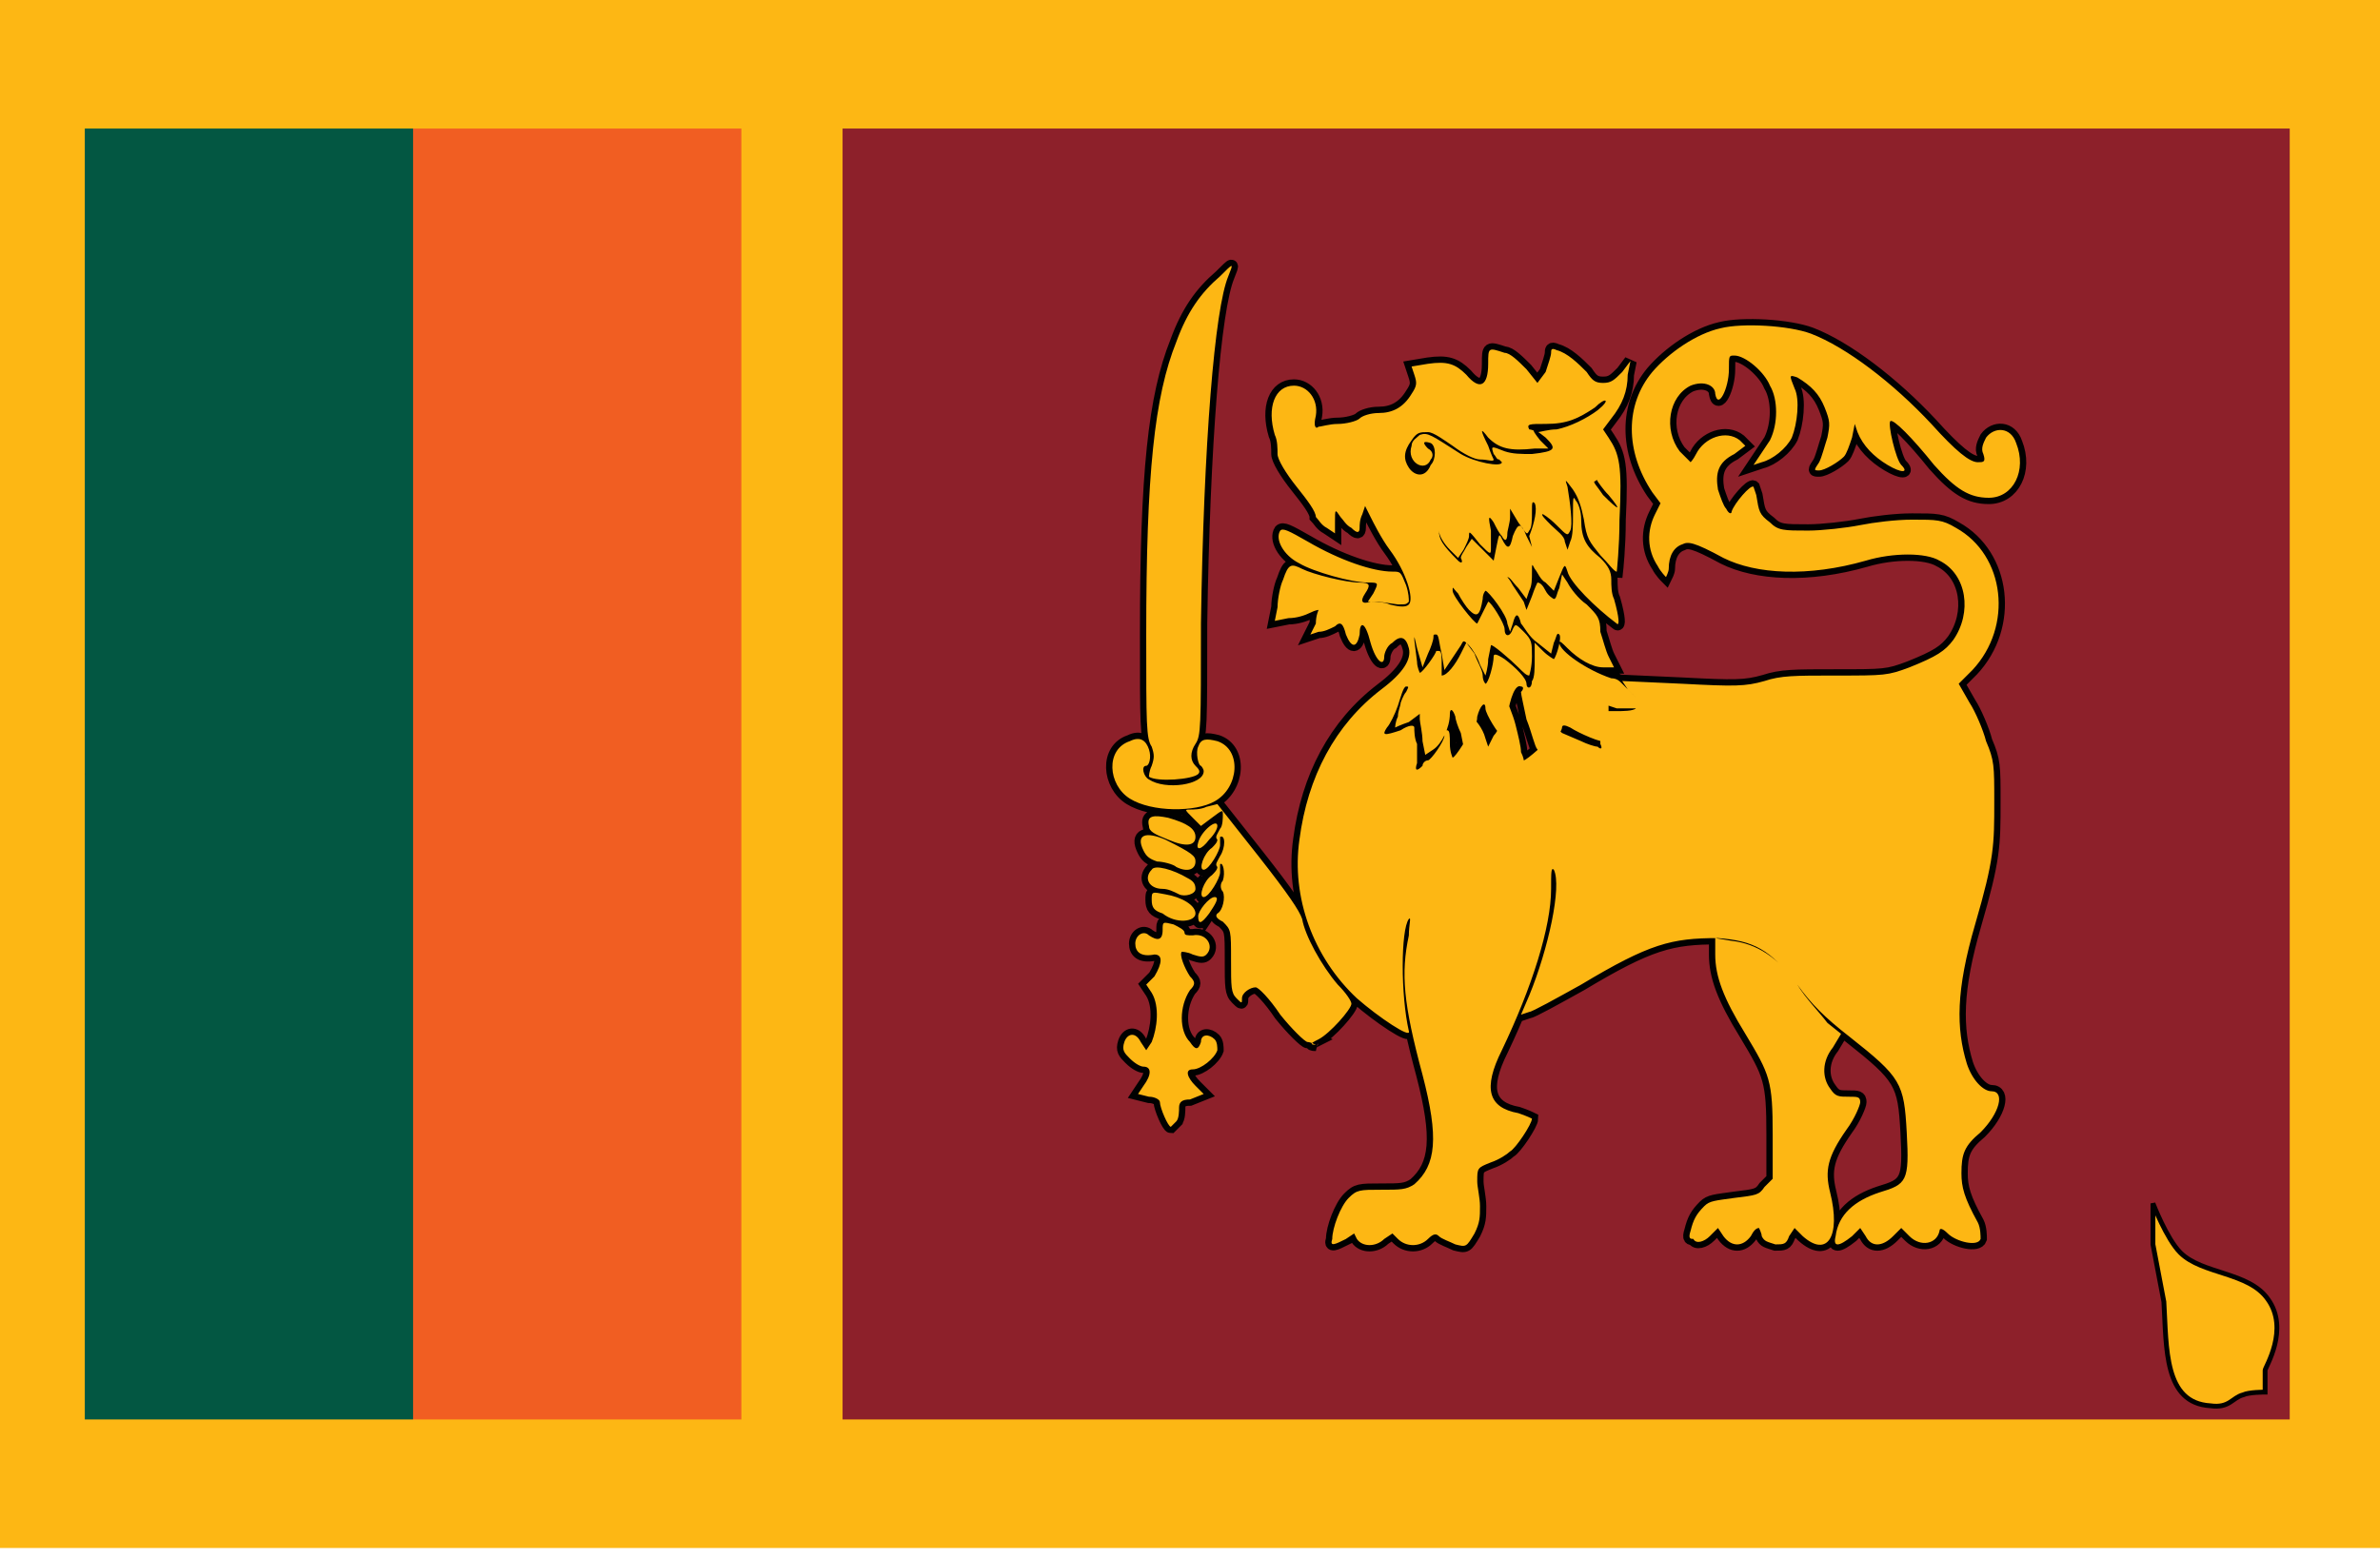 <svg xmlns="http://www.w3.org/2000/svg" width="87" height="57"><path fill="#FDB714" d="M-.5 0H87v56.6H-.5z"/><path fill="#F15E22" d="m3.1 28.3 12-23.6h12v47.2h-12l-12-23.6z"/><path fill="#035742" d="M3.1 4.7h12v47.2h-12z"/><path fill="#8D202A" d="M30.8 4.7h52.9v47.2H30.8z"/><path fill="#FDB714" stroke="#010101" stroke-width=".176" d="M78.7 44s.5 1.3 1 1.8c.8.8 2.5.7 3.2 1.7.8 1.1-.1 2.5-.1 2.6v.8s-.6 0-.8.1c-.4.1-.5.5-1.2.4-1.7-.1-1.6-2.1-1.7-3.8l-.4-2.1V44zm1470.4 0s.5 1.3 1 1.8c.8.8 2.5.7 3.2 1.7.8 1.1-.1 2.5-.1 2.6v.8s-.6 0-.8.1c-.4.1-.5.5-1.2.4-1.7-.1-1.6-2.1-1.7-3.8l-.4-2.1c.1-.6 0-1.5 0-1.5zM78.7 587.4s.5 1.3 1 1.8c.8.8 2.5.7 3.2 1.7.8 1.1-.1 2.5-.1 2.6v.8s-.6 0-.8.1c-.4.1-.5.5-1.2.4-1.7-.1-1.6-2.1-1.7-3.8l-.4-2.1v-1.5zm1470.4 0s.5 1.3 1 1.8c.8.8 2.5.7 3.2 1.7.8 1.1-.1 2.5-.1 2.6v.8s-.6 0-.8.1c-.4.1-.5.5-1.2.4-1.7-.1-1.6-2.1-1.7-3.8l-.4-2.1c.1-.7 0-1.5 0-1.5z"/><g stroke="#010101" stroke-width=".461"><path fill="#FDB714" d="m49.2 45.3.3-.2.1.2c.2.3.7.3 1 0l.3-.2.2.2c.3.3.8.3 1.1 0 .2-.2.3-.2.4-.1.1.1.4.2.6.3.4.1.4.1.7-.4.2-.4.2-.6.2-1 0-.3-.1-.7-.1-.9 0-.5 0-.5.5-.7.3-.1.6-.3.7-.4.2-.1.8-1 .8-1.2 0 0-.2-.1-.5-.2-1.1-.2-1.3-.9-.6-2.3 1.1-2.3 1.8-4.5 1.8-5.9 0-.6 0-.8.1-.7.3.6-.2 2.9-.9 4.6l-.3.7.3-.1c.1 0 1-.5 1.9-1 2.5-1.5 3.3-1.7 5-1.7 1.3.1 1.9.4 2.9 1.7.5.7 1 1.2 1.9 1.9 1.9 1.5 2 1.7 2.1 3.5.1 1.8 0 1.9-1 2.2-.9.3-1.5.8-1.6 1.6-.1.4.1.4.6 0l.3-.3.2.3c.2.4.6.4 1 0l.3-.3.3.3c.4.4 1 .3 1.1-.2 0-.1.1-.1.3.1.3.3 1.1.5 1.2.2 0-.1 0-.4-.1-.6-.5-.9-.6-1.3-.6-1.8 0-.7.1-1 .7-1.5.7-.7.9-1.5.4-1.5-.3 0-.7-.4-.9-1-.4-1.3-.4-2.7.3-5.1.7-2.4.7-2.9.7-4.5 0-1.3 0-1.5-.3-2.2-.1-.4-.4-1.1-.6-1.4l-.4-.7.5-.5c1.5-1.6 1.2-4.2-.6-5.2-.5-.3-.7-.3-1.6-.3-.6 0-1.4.1-1.9.2s-1.4.2-1.9.2c-.9 0-1.1 0-1.4-.3-.4-.3-.4-.4-.5-1l-.1-.3c-.1-.1-.7.6-.8.9 0 .1-.1.1-.2-.1-.1-.1-.2-.4-.3-.7-.1-.6 0-1 .6-1.3l.4-.3-.2-.2c-.5-.4-1.3-.1-1.6.5-.1.2-.2.3-.2.3l-.4-.4c-.6-.8-.4-2 .4-2.4.5-.2.9 0 .9.3.1.6.5-.2.5-.9 0-.5 0-.5.2-.5.4 0 1.1.6 1.3 1.1.3.5.3 1.4 0 2l-.6.9.3-.1c.4-.1.9-.5 1.1-.9.2-.5.3-1.4.1-1.8-.2-.5-.2-.5.1-.4.5.3.8.6 1 1.1.2.5.2.6.1 1.1-.1.3-.2.7-.3.9-.2.3-.2.3 0 .3s.7-.3.9-.5c.1-.1.2-.4.3-.7l.1-.5.1.3c.2.5.6.9 1.1 1.2.5.3.8.3.5 0-.2-.2-.5-1.5-.4-1.6.1-.1.8.6 1.6 1.6.8.9 1.3 1.2 2 1.2.9 0 1.4-1 1-2-.2-.6-.8-.6-1.1-.2-.1.2-.2.4-.1.6.1.3 0 .3-.2.3-.3 0-.8-.4-1.7-1.4-1.4-1.5-3.1-2.8-4.4-3.3-.8-.3-2.5-.4-3.3-.2-.9.2-1.9.9-2.5 1.6-1 1.2-1 2.9 0 4.4l.3.4-.2.4c-.3.6-.3 1.3.1 1.9.1.2.3.4.3.4s.1-.2.1-.3c0-.5.2-.8.5-.9.2-.1.4-.1 1.5.5 1.2.6 3.1.7 5.2.1 1-.3 2.2-.3 2.7 0 1 .5 1.2 1.9.5 2.9-.3.4-.6.6-1.6 1-.8.3-.9.3-2.7.3-1.5 0-2 0-2.6.2-.7.2-1.1.2-3 .1l-2.2-.1.2.3.4.4c.2.1.2.1-.1.3-.1.1-.5.1-.7.1h-.5l-.1.5v.7c.1.2 0 .2-.1.1-.1 0-.4-.1-.6-.2l-.7-.3c-.2-.2-.3-.2-.4.1-.1.2-.9.9-1 .9 0 0 0-.1-.1-.3 0-.2-.1-.6-.2-1s-.3-.8-.3-.9c-.1-.2-.1-.2-.1-.1s-.1.4-.1.6c0 .2-.1.6-.3.8l-.2.4-.1-.3c-.1-.4-.4-.7-.4-.7s-.1.1-.1.3c-.1.3-.6 1.1-.7 1.1 0 0-.1-.2-.1-.5s0-.5-.1-.5-.1.1-.1.2c0 .2-.5.9-.6.9-.1 0-.2.1-.2.2-.2.2-.3.2-.2-.1v-.7c-.1-.2-.1-.5-.1-.6 0-.1-.2-.1-.5.1-.6.2-.7.2-.5-.1.1-.1.3-.5.4-.8.1-.3.2-.7.3-.7.1 0 .1 0 0 .2-.1.1-.2.4-.2.4 0 .1-.1.3-.1.5-.1.2-.1.4-.1.4s.2-.1.5-.2l.4-.3v.2c0 .1.1.5.1.8l.1.5.3-.2c.3-.2.6-.8.6-1.3 0-.2.1-.2.2.1 0 .1.1.4.2.6l.1.5.2-.3c.1-.2.3-.5.3-.8.1-.4.3-.6.3-.3 0 .2.5 1 .6 1 0 0 .1-.3.2-.7.1-.7.3-1.2.5-1.1.1 0 .1.1 0 .2 0 .1.1.5.2 1 .2.5.3 1 .4 1.1.1.2.1.2.5-.2.2-.2.4-.5.4-.6 0-.1.1-.1.3 0 .3.2 1.2.6 1.3.5 0 0 .1-.4.1-.7v-.6l.3.1h.7l.4-.1-.4-.3-.5-.5c-.1-.1-.2-.2-.4-.2-.9-.3-1.9-1-1.9-1.3 0-.1.1 0 .3.2.4.4.9.7 1.3.7h.4l-.2-.4c-.1-.2-.2-.6-.3-.9 0-.5-.1-.6-.5-1-.3-.2-.6-.6-.7-.8l-.2-.3-.1.5c-.1.2-.1.4-.2.4 0 0-.2-.1-.3-.3-.1-.2-.2-.3-.3-.3 0 0-.1.2-.2.5l-.2.5-.1-.3-.4-.6c-.1-.2-.2-.3-.2-.3.1 0 .2.2.4.4l.3.4.1-.3c.1-.2.1-.4.1-.7 0-.3 0-.3.1-.1.1.1.2.4.4.5l.3.3.2-.5c.2-.5.2-.5.3-.2.1.4 1 1.3 1.8 1.9.1.1.1-.2-.1-.9-.1-.2-.1-.5-.1-.7 0-.3-.1-.5-.4-.8-.5-.4-.7-.7-.7-1.4 0-.3-.1-.6-.2-.7-.1-.2-.1-.1-.1.5 0 .4 0 .8-.1 1l-.1.3-.1-.3c0-.2-.3-.4-.5-.6-.2-.2-.4-.4-.3-.4 0 0 .2.1.5.4.4.4.4.4.5.2.1-.2 0-1-.1-1.6-.1-.3-.1-.3.2.1.2.3.3.6.4 1.1.1.7.2.8.6 1.3.3.3.5.6.6.6 0 0 .1-.9.1-1.9.1-2 0-2.4-.4-3l-.2-.3.3-.4c.4-.5.6-1 .6-1.6l.1-.5-.3.4c-.3.3-.4.4-.7.4-.3 0-.4-.1-.6-.4-.3-.3-.7-.7-1.1-.8-.2-.1-.2 0-.2.1s-.1.4-.2.7l-.3.4-.4-.5c-.3-.3-.6-.6-.8-.6-.6-.2-.6-.2-.6.4 0 .8-.3 1-.8.4-.4-.4-.7-.5-1.4-.4l-.6.1.1.3c.1.3.1.4-.1.7-.3.5-.7.7-1.2.7-.3 0-.6.1-.7.2-.1.1-.5.2-.8.2-.3 0-.6.1-.7.1-.1.1-.2 0-.1-.4.1-.6-.3-1.1-.8-1.1-.7 0-1 .8-.7 1.8.1.2.1.5.1.7 0 .2.3.7.7 1.2.4.5.7.9.7 1.1.1.1.2.3.4.4l.3.2v-.4c0-.5 0-.5.2-.2.1.1.2.3.4.4.2.2.3.2.3 0 0-.1 0-.3.1-.5l.1-.3.2.4c.1.2.4.8.7 1.2.6.8.9 1.8.7 2-.1.1-.3.1-.7 0-.2-.1-.6-.1-.7-.1-.3.1-.4 0-.2-.3s.2-.4-.2-.4c-.5 0-1.7-.3-2.1-.5-.4-.2-.5-.2-.7.4-.1.2-.2.7-.2 1l-.1.5.5-.1c.3 0 .6-.1.8-.2.2-.1.3-.1.3-.1s-.1.2-.1.5l-.2.4.3-.1c.2 0 .4-.1.6-.2.2-.2.3-.1.4.3.2.5.4.5.5 0 0-.5.2-.5.4.3.2.7.5.9.5.5 0-.1.1-.4.3-.5.3-.3.5-.2.6.2.1.4-.2.9-1 1.5-1.7 1.3-2.7 3.2-3 5.5-.3 2.1.5 4.3 2.1 5.8.8.7 2 1.5 1.9 1.2-.3-1.3-.3-3.7 0-4.1.1-.1 0 .2 0 .6-.3 1.4-.2 2.5.5 5.1.6 2.3.5 3.3-.3 4-.3.2-.5.2-1.2.2-.8 0-.9 0-1.2.3-.3.3-.6 1.1-.6 1.5-.1.3.1.2.5 0zm13.3-.1.3-.3.2.3c.3.4.7.4 1 0 .1-.2.2-.3.3-.3 0 0 .1.2.1.3.1.2.2.2.5.3.3 0 .4 0 .5-.3l.2-.3.3.3c.9.8 1.4 0 1-1.6-.2-.8-.1-1.3.6-2.3.3-.4.5-.9.5-1 0-.2-.1-.2-.4-.2-.4 0-.5 0-.7-.3-.3-.4-.3-1 .1-1.5l.3-.5-.5-.4c-.3-.4-.8-.9-1.1-1.4-.7-1-1.5-1.5-2.4-1.6l-.6-.1v.6c0 .8.3 1.6 1.1 2.9.9 1.5 1 1.7 1 3.7v1.6l-.3.3c-.2.3-.3.3-1.1.4-.7.1-.9.1-1.1.3-.3.3-.4.5-.5.9-.1.3 0 .3.1.3.1.2.4.1.6-.1zM43 41c.1-.1.1-.4.1-.5 0-.2.1-.3.4-.3l.5-.2-.3-.3c-.3-.3-.4-.6-.1-.6.3 0 .8-.4.9-.7 0-.1 0-.3-.1-.4-.2-.2-.5-.2-.5.1-.1.3-.2.3-.4 0-.4-.4-.4-1.3 0-1.9.2-.2.2-.3 0-.5-.2-.3-.4-.8-.3-.9 0 0 .2 0 .4.1.3.1.4.1.5 0 .3-.3 0-.8-.5-.7-.2 0-.3 0-.3-.1s-.2-.2-.4-.3c-.4-.1-.4-.1-.4.2 0 .4-.2.4-.5.2-.2-.2-.5 0-.5.3s.2.5.7.4c.3 0 .3.3 0 .8l-.3.3.2.3c.3.5.2 1.3 0 1.8l-.2.3-.2-.3c-.2-.4-.5-.3-.6 0-.1.3 0 .4.2.6.2.2.4.3.5.3.3 0 .3.3 0 .7l-.2.3.4.1c.2 0 .4.1.4.2 0 .2.3.9.4.9l.2-.2zm5.2-3c.4-.2 1.2-1.1 1.2-1.3 0-.1-.2-.4-.5-.7-.6-.7-1.2-1.8-1.3-2.4-.1-.3-.5-.9-1.6-2.3l-1.5-1.9-.4.1c-.2.1-.5.1-.6.1-.2 0-.2 0 .1.3l.3.3.4-.3c.4-.3.4-.3.4-.1 0 .1 0 .4-.1.5-.1.2-.2.3-.1.4 0 .1-.1.2-.2.3-.3.2-.5.8-.3.8s.6-.7.6-.9v-.3c.2-.1.2.4 0 .7-.1.2-.2.3-.1.4 0 .1-.1.2-.2.3-.3.2-.5.8-.3.8s.6-.7.6-.9v-.3c.1-.1.2.3.1.6-.1.1-.1.3 0 .4.1.2 0 .7-.2.8-.1.1 0 .2.2.3.3.3.3.3.3 1.4 0 1 0 1.2.2 1.4.2.2.2.2.2 0s.3-.4.5-.4c.1 0 .5.4.9 1 .4.5.9 1 1 1 .1 0 .3.1.3.1-.3 0-.1-.1.1-.2zm-4.5-4.6c0-.3-.5-.6-1.1-.7-.5-.1-.5-.1-.5.2 0 .3.1.4.4.5.5.4 1.2.3 1.2 0zm.5 0c.2-.3.4-.6.2-.6s-.6.5-.6.7c0 .3.1.3.4-.1zm-.5-.9c0-.2-.1-.3-.3-.4-.5-.3-1.2-.5-1.3-.3-.3.3-.1.7.4.7.2 0 .4.1.6.2.2.1.6 0 .6-.2zm0-1c0-.2-.1-.3-1.1-.8-.7-.3-1.1-.2-.8.4.1.2.2.3.5.4.2 0 .6.1.7.2.4.2.7.1.7-.2zm.5-.8c.2-.2.3-.4.3-.5 0-.3-.6.2-.7.6-.1.3.1.3.4-.1zm-.5-.1c0-.3-.3-.5-1-.7-.5-.1-.8-.1-.7.3 0 .2.2.3.7.5.7.3 1 .2 1-.1zm.7-1.3c.9-.5 1-1.9.1-2.2-.4-.1-.6-.1-.7.2-.1.2 0 .7.1.7 0 0 .1.1.1.2 0 .5-1.4.7-2 .3-.2-.1-.3-.5-.1-.5.1 0 .2-.3.1-.6s-.3-.5-.7-.3c-.9.3-.8 1.6 0 2.1s2.4.5 3.1.1zm-.6-1c.1-.1 0-.2-.1-.3-.2-.2-.2-.5 0-.8.2-.3.2-.6.2-4.4.1-6.6.5-11.5 1-12.7.2-.5.2-.5-.3 0-.7.6-1.2 1.3-1.6 2.4-.8 2-1.1 4.8-1.1 10.7 0 3.3 0 3.8.2 4.1.1.3.1.4 0 .7-.1.2-.1.4-.1.4.3.2 1.6.1 1.8-.1zm7.7-6.3c0-.1 0-.3-.1-.6-.2-.5-.2-.5-.5-.5-.7 0-1.9-.4-3.1-1.1-.7-.4-.9-.5-1-.4-.2.3.1.9.7 1.2.5.3 1.9.7 2.5.7.4 0 .4 0 .2.4l-.2.3h.4l.7.1c.3 0 .3 0 .4-.1z"/><path fill="#010101" d="M55.8 25c0-.2-.4-.6-.8-.9-.3-.2-.4-.2-.4-.1 0 .3-.2 1-.3 1 0 0-.1-.1-.1-.3 0-.2-.2-.5-.3-.8l-.3-.4-.2.4c-.2.4-.5.8-.7.8v-.4c0-.3 0-.5-.1-.5h-.1c0 .1-.5.8-.6.8 0 0-.1-.2-.1-.4l-.1-.8c0-.2 0-.1.1.3l.2.7.2-.5c.1-.2.2-.5.2-.6 0-.1 0-.1.1-.1s.1.3.2.7l.1.6.2-.3.4-.6c.1-.2.1-.2.3 0 .1.1.3.4.4.7l.2.4s.1-.3.1-.6l.1-.5c0-.1.7.5 1 .8.2.2.3.3.4.3 0 0 .1-.3.1-.7 0-.5 0-.6-.3-.9-.3-.3-.3-.3-.4-.1-.1.3-.3.3-.3 0 0-.2-.5-1-.6-1l-.2.4-.2.4c-.1 0-.9-1-.9-1.2 0-.2 0-.1.2.1.1.2.3.5.4.6.3.3.4.2.5-.4 0-.2.1-.3.1-.3.1 0 .8.9.8 1.2l.1.3.1-.3c.1-.4.2-.4.3 0 .1.1.3.5.6.7l.5.4.1-.4c.1-.2.1-.4.2-.3.1.1-.1.8-.2.9 0 0-.2-.1-.4-.3l-.3-.3v.6c0 .3 0 .7-.1.8 0 .3-.2.3-.2.1zm-2.5-4.5c-.6-.6-.7-.8-.7-1.1v-.3.3c0 .2.2.5.4.7l.3.3.2-.3c.1-.2.2-.4.2-.5 0-.2 0-.2.4.3.4.4.4.4.4.1v-.6c-.1-.5-.1-.6.1-.3.1.2.2.4.3.5.1.2.2.2.2-.1 0-.1.1-.4.1-.6v-.3l.3.5c.3.4.3.5.4.3.1-.1.1-.4.1-.7 0-.3 0-.4.1-.3.1.2 0 .7-.2 1.2l.1.4-.2-.4c-.2-.5-.3-.5-.5 0-.1.5-.2.5-.4.1-.1-.2-.1-.2-.2.3l-.1.5-.4-.4-.4-.4-.2.3c-.1.2-.2.3-.2.4.1.2 0 .2-.1.1zm5.3-2.4c-.2-.3-.4-.5-.3-.5 0 0 .1-.1.1 0 0 0 .2.3.4.5.5.6.4.6-.2 0zm-7.1-1c-.2-.3-.2-.6.1-1 .2-.3.3-.3.6-.3.2 0 .6.3.9.5.4.3.8.5 1 .5.3 0 .5.1.5 0 0 0-.1-.2-.2-.5-.3-.6-.3-.7 0-.3.4.4.8.5 1.7.4h.5l-.3-.3c-.4-.5-.3-.5.2-.1.4.4.4.5-.5.6-.4 0-.7 0-1-.1-.5-.2-.5-.2-.4.1.1.1.1.2.2.2l.1.1c0 .2-1 0-1.5-.3-1.1-.7-1.2-.8-1.5-.7-.1.1-.3.2-.3.4-.2.6.5 1 .7.5.1-.1.1-.3-.1-.4-.2-.2-.2-.3.1-.2.2.1.2.6 0 .8-.2.5-.6.4-.8.1zm4.4-1.4c-.1-.2 0-.2.6-.2.8 0 1.2-.2 1.8-.6.4-.4.6-.3.1.1-.4.3-1 .6-1.5.7-.3 0-.6.1-.7.1-.2-.1-.3-.1-.3-.1z"/></g><path fill="#FDB714" d="m49.2 45.3.3-.2.1.2c.2.3.7.3 1 0l.3-.2.2.2c.3.3.8.3 1.1 0 .2-.2.3-.2.4-.1.1.1.4.2.6.3.4.1.4.1.7-.4.2-.4.2-.6.2-1 0-.3-.1-.7-.1-.9 0-.5 0-.5.5-.7.3-.1.6-.3.7-.4.2-.1.8-1 .8-1.2 0 0-.2-.1-.5-.2-1.1-.2-1.3-.9-.6-2.3 1.1-2.3 1.8-4.5 1.8-5.9 0-.6 0-.8.1-.7.3.6-.2 2.9-.9 4.6l-.3.7.3-.1c.1 0 1-.5 1.9-1 2.5-1.5 3.3-1.7 5-1.7 1.3.1 1.9.4 2.9 1.7.5.7 1 1.2 1.9 1.9 1.9 1.5 2 1.7 2.1 3.5.1 1.8 0 1.9-1 2.2-.9.3-1.5.8-1.6 1.6-.1.4.1.4.6 0l.3-.3.2.3c.2.4.6.4 1 0l.3-.3.3.3c.4.4 1 .3 1.1-.2 0-.1.1-.1.3.1.3.3 1.1.5 1.2.2 0-.1 0-.4-.1-.6-.5-.9-.6-1.3-.6-1.8 0-.7.1-1 .7-1.5.7-.7.9-1.5.4-1.5-.3 0-.7-.4-.9-1-.4-1.3-.4-2.7.3-5.1.7-2.4.7-2.9.7-4.5 0-1.3 0-1.5-.3-2.2-.1-.4-.4-1.1-.6-1.4l-.4-.7.5-.5c1.5-1.6 1.2-4.2-.6-5.2-.5-.3-.7-.3-1.6-.3-.6 0-1.4.1-1.9.2s-1.4.2-1.9.2c-.9 0-1.1 0-1.4-.3-.4-.3-.4-.4-.5-1l-.1-.3c-.1-.1-.7.6-.8.9 0 .1-.1.1-.2-.1-.1-.1-.2-.4-.3-.7-.1-.6 0-1 .6-1.3l.4-.3-.2-.2c-.5-.4-1.3-.1-1.6.5-.1.2-.2.3-.2.3l-.4-.4c-.6-.8-.4-2 .4-2.4.5-.2.9 0 .9.3.1.6.5-.2.5-.9 0-.5 0-.5.2-.5.4 0 1.1.6 1.3 1.1.3.5.3 1.4 0 2l-.6.9.3-.1c.4-.1.9-.5 1.1-.9.2-.5.3-1.4.1-1.8-.2-.5-.2-.5.1-.4.5.3.8.6 1 1.1.2.5.2.6.1 1.1-.1.3-.2.7-.3.9-.2.3-.2.3 0 .3s.7-.3.9-.5c.1-.1.2-.4.3-.7l.1-.5.1.3c.2.5.6.9 1.1 1.2.5.3.8.3.5 0-.2-.2-.5-1.5-.4-1.6.1-.1.8.6 1.6 1.6.8.9 1.3 1.2 2 1.2.9 0 1.4-1 1-2-.2-.6-.8-.6-1.1-.2-.1.2-.2.4-.1.6.1.3 0 .3-.2.3-.3 0-.8-.4-1.7-1.4-1.4-1.5-3.1-2.8-4.4-3.3-.8-.3-2.5-.4-3.3-.2-.9.2-1.9.9-2.5 1.6-1 1.2-1 2.9 0 4.4l.3.4-.2.4c-.3.6-.3 1.3.1 1.9.1.2.3.4.3.4s.1-.2.1-.3c0-.5.2-.8.5-.9.2-.1.4-.1 1.5.5 1.2.6 3.1.7 5.2.1 1-.3 2.2-.3 2.7 0 1 .5 1.2 1.9.5 2.9-.3.4-.6.6-1.6 1-.8.3-.9.3-2.7.3-1.5 0-2 0-2.6.2-.7.2-1.1.2-3 .1l-2.2-.1.2.3.4.4c.2.1.2.1-.1.3-.1.1-.5.1-.7.1h-.5l-.1.5v.7c.1.2 0 .2-.1.1-.1 0-.4-.1-.6-.2l-.7-.3c-.2-.2-.3-.2-.4.1-.1.2-.9.9-1 .9 0 0 0-.1-.1-.3 0-.2-.1-.6-.2-1s-.3-.8-.3-.9c-.1-.2-.1-.2-.1-.1s-.1.4-.1.6c0 .2-.1.6-.3.8l-.2.4-.1-.3c-.1-.4-.4-.7-.4-.7s-.1.1-.1.3c-.1.3-.6 1.1-.7 1.1 0 0-.1-.2-.1-.5s0-.5-.1-.5-.1.1-.1.2c0 .2-.5.9-.6.9-.1 0-.2.1-.2.2-.2.2-.3.2-.2-.1v-.7c-.1-.2-.1-.5-.1-.6 0-.1-.2-.1-.5.1-.6.2-.7.2-.5-.1.1-.1.3-.5.4-.8.1-.3.2-.7.3-.7.1 0 .1 0 0 .2-.1.1-.2.4-.2.4 0 .1-.1.3-.1.5-.1.2-.1.4-.1.4s.2-.1.5-.2l.4-.3v.2c0 .1.1.5.1.8l.1.5.3-.2c.3-.2.6-.8.6-1.3 0-.2.1-.2.2.1 0 .1.1.4.2.6l.1.5.2-.3c.1-.2.3-.5.3-.8.1-.4.3-.6.3-.3 0 .2.5 1 .6 1 0 0 .1-.3.2-.7.1-.7.3-1.2.5-1.1.1 0 .1.1 0 .2 0 .1.1.5.2 1 .2.5.3 1 .4 1.1.1.2.1.2.5-.2.2-.2.4-.5.4-.6 0-.1.1-.1.3 0 .3.2 1.2.6 1.3.5 0 0 .1-.4.1-.7v-.6l.3.1h.7l.4-.1-.4-.3-.5-.5c-.1-.1-.2-.2-.4-.2-.9-.3-1.9-1-1.9-1.3 0-.1.1 0 .3.2.4.4.9.7 1.3.7h.4l-.2-.4c-.1-.2-.2-.6-.3-.9 0-.5-.1-.6-.5-1-.3-.2-.6-.6-.7-.8l-.2-.3-.1.5c-.1.2-.1.4-.2.4 0 0-.2-.1-.3-.3-.1-.2-.2-.3-.3-.3 0 0-.1.2-.2.5l-.2.5-.1-.3-.4-.6c-.1-.2-.2-.3-.2-.3.1 0 .2.2.4.4l.3.4.1-.3c.1-.2.1-.4.1-.7 0-.3 0-.3.1-.1.1.1.2.4.4.5l.3.3.2-.5c.2-.5.2-.5.3-.2.1.4 1 1.3 1.8 1.9.1.1.1-.2-.1-.9-.1-.2-.1-.5-.1-.7 0-.3-.1-.5-.4-.8-.5-.4-.7-.7-.7-1.4 0-.3-.1-.6-.2-.7-.1-.2-.1-.1-.1.5 0 .4 0 .8-.1 1l-.1.3-.1-.3c0-.2-.3-.4-.5-.6-.2-.2-.4-.4-.3-.4 0 0 .2.1.5.4.4.4.4.4.5.2.1-.2 0-1-.1-1.6-.1-.3-.1-.3.2.1.2.3.3.6.4 1.1.1.7.2.8.6 1.3.3.3.5.6.6.6 0 0 .1-.9.1-1.9.1-2 0-2.4-.4-3l-.2-.3.3-.4c.4-.5.6-1 .6-1.6l.1-.5-.3.4c-.3.3-.4.4-.7.4-.3 0-.4-.1-.6-.4-.3-.3-.7-.7-1.1-.8-.2-.1-.2 0-.2.1s-.1.4-.2.7l-.3.4-.4-.5c-.3-.3-.6-.6-.8-.6-.6-.2-.6-.2-.6.4 0 .8-.3 1-.8.4-.4-.4-.7-.5-1.4-.4l-.6.1.1.3c.1.3.1.4-.1.7-.3.5-.7.7-1.2.7-.3 0-.6.1-.7.2-.1.1-.5.2-.8.2-.3 0-.6.1-.7.1-.1.1-.2 0-.1-.4.1-.6-.3-1.1-.8-1.1-.7 0-1 .8-.7 1.8.1.2.1.5.1.7 0 .2.3.7.7 1.2.4.5.7.9.7 1.1.1.1.2.3.4.4l.3.2v-.4c0-.5 0-.5.2-.2.1.1.2.3.4.4.2.2.3.2.3 0 0-.1 0-.3.1-.5l.1-.3.2.4c.1.2.4.8.7 1.2.6.8.9 1.8.7 2-.1.1-.3.1-.7 0-.2-.1-.6-.1-.7-.1-.3.1-.4 0-.2-.3s.2-.4-.2-.4c-.5 0-1.7-.3-2.1-.5-.4-.2-.5-.2-.7.4-.1.2-.2.7-.2 1l-.1.5.5-.1c.3 0 .6-.1.8-.2.2-.1.3-.1.3-.1s-.1.2-.1.5l-.2.4.3-.1c.2 0 .4-.1.6-.2.2-.2.3-.1.4.3.2.5.4.5.5 0 0-.5.2-.5.4.3.2.7.5.9.5.5 0-.1.1-.4.3-.5.3-.3.5-.2.6.2.1.4-.2.9-1 1.5-1.7 1.3-2.7 3.2-3 5.5-.3 2.1.5 4.3 2.1 5.8.8.7 2 1.5 1.9 1.2-.3-1.3-.3-3.7 0-4.1.1-.1 0 .2 0 .6-.3 1.4-.2 2.5.5 5.1.6 2.3.5 3.3-.3 4-.3.2-.5.2-1.2.2-.8 0-.9 0-1.2.3-.3.3-.6 1.1-.6 1.5-.1.3.1.2.5 0zm13.3-.1.3-.3.2.3c.3.4.7.4 1 0 .1-.2.2-.3.3-.3 0 0 .1.2.1.3.1.2.2.2.5.3.3 0 .4 0 .5-.3l.2-.3.3.3c.9.8 1.4 0 1-1.6-.2-.8-.1-1.3.6-2.3.3-.4.5-.9.5-1 0-.2-.1-.2-.4-.2-.4 0-.5 0-.7-.3-.3-.4-.3-1 .1-1.5l.3-.5-.5-.4c-.3-.4-.8-.9-1.1-1.4-.7-1-1.5-1.5-2.4-1.6l-.6-.1v.6c0 .8.3 1.6 1.1 2.9.9 1.5 1 1.7 1 3.7v1.6l-.3.3c-.2.3-.3.3-1.1.4-.7.1-.9.1-1.1.3-.3.3-.4.5-.5.9-.1.3 0 .3.1.3.1.2.4.1.6-.1zM43 41c.1-.1.1-.4.1-.5 0-.2.1-.3.4-.3l.5-.2-.3-.3c-.3-.3-.4-.6-.1-.6.3 0 .8-.4.9-.7 0-.1 0-.3-.1-.4-.2-.2-.5-.2-.5.1-.1.3-.2.3-.4 0-.4-.4-.4-1.3 0-1.9.2-.2.2-.3 0-.5-.2-.3-.4-.8-.3-.9 0 0 .2 0 .4.1.3.1.4.1.5 0 .3-.3 0-.8-.5-.7-.2 0-.3 0-.3-.1s-.2-.2-.4-.3c-.4-.1-.4-.1-.4.2 0 .4-.2.4-.5.2-.2-.2-.5 0-.5.3s.2.5.7.4c.3 0 .3.3 0 .8l-.3.3.2.3c.3.5.2 1.3 0 1.8l-.2.3-.2-.3c-.2-.4-.5-.3-.6 0-.1.3 0 .4.2.6.2.2.4.3.5.3.3 0 .3.3 0 .7l-.2.3.4.1c.2 0 .4.1.4.2 0 .2.3.9.4.9l.2-.2zm5.2-3c.4-.2 1.2-1.1 1.2-1.3 0-.1-.2-.4-.5-.7-.6-.7-1.2-1.8-1.3-2.4-.1-.3-.5-.9-1.6-2.3l-1.5-1.9-.4.1c-.2.1-.5.1-.6.1-.2 0-.2 0 .1.3l.3.3.4-.3c.4-.3.4-.3.4-.1 0 .1 0 .4-.1.5-.1.2-.2.3-.1.4 0 .1-.1.2-.2.3-.3.2-.5.8-.3.8s.6-.7.6-.9v-.3c.2-.1.2.4 0 .7-.1.2-.2.3-.1.4 0 .1-.1.2-.2.3-.3.2-.5.8-.3.8s.6-.7.6-.9v-.3c.1-.1.2.3.1.6-.1.1-.1.3 0 .4.1.2 0 .7-.2.8-.1.1 0 .2.2.3.3.3.3.3.3 1.4 0 1 0 1.2.2 1.4.2.2.2.2.2 0s.3-.4.5-.4c.1 0 .5.4.9 1 .4.5.9 1 1 1 .1 0 .3.1.3.1-.3 0-.1-.1.1-.2zm-4.5-4.6c0-.3-.5-.6-1.1-.7-.5-.1-.5-.1-.5.2 0 .3.1.4.4.5.5.4 1.2.3 1.2 0zm.5 0c.2-.3.4-.6.2-.6s-.6.5-.6.7c0 .3.1.3.4-.1zm-.5-.9c0-.2-.1-.3-.3-.4-.5-.3-1.2-.5-1.3-.3-.3.3-.1.7.4.7.2 0 .4.1.6.2.2.1.6 0 .6-.2zm0-1c0-.2-.1-.3-1.1-.8-.7-.3-1.1-.2-.8.4.1.2.2.3.5.4.2 0 .6.1.7.2.4.2.7.1.7-.2zm.5-.8c.2-.2.3-.4.3-.5 0-.3-.6.2-.7.6-.1.3.1.3.4-.1zm-.5-.1c0-.3-.3-.5-1-.7-.5-.1-.8-.1-.7.3 0 .2.2.3.7.5.7.3 1 .2 1-.1zm.7-1.3c.9-.5 1-1.9.1-2.2-.4-.1-.6-.1-.7.2-.1.2 0 .7.1.7 0 0 .1.1.1.2 0 .5-1.4.7-2 .3-.2-.1-.3-.5-.1-.5.1 0 .2-.3.1-.6s-.3-.5-.7-.3c-.9.3-.8 1.6 0 2.1s2.4.5 3.1.1zm-.6-1c.1-.1 0-.2-.1-.3-.2-.2-.2-.5 0-.8.2-.3.2-.6.2-4.4.1-6.6.5-11.5 1-12.7.2-.5.2-.5-.3 0-.7.6-1.2 1.3-1.6 2.4-.8 2-1.1 4.8-1.1 10.7 0 3.3 0 3.8.2 4.1.1.3.1.4 0 .7-.1.2-.1.4-.1.4.3.2 1.6.1 1.8-.1zm7.7-6.3c0-.1 0-.3-.1-.6-.2-.5-.2-.5-.5-.5-.7 0-1.9-.4-3.1-1.1-.7-.4-.9-.5-1-.4-.2.3.1.9.7 1.2.5.3 1.9.7 2.5.7.4 0 .4 0 .2.4l-.2.3h.4l.7.1c.3 0 .3 0 .4-.1z"/><path fill="#010101" d="M55.8 25c0-.2-.4-.6-.8-.9-.3-.2-.4-.2-.4-.1 0 .3-.2 1-.3 1 0 0-.1-.1-.1-.3 0-.2-.2-.5-.3-.8l-.3-.4-.2.4c-.2.4-.5.8-.7.8v-.4c0-.3 0-.5-.1-.5h-.1c0 .1-.5.8-.6.8 0 0-.1-.2-.1-.4l-.1-.8c0-.2 0-.1.1.3l.2.7.2-.5c.1-.2.2-.5.2-.6 0-.1 0-.1.1-.1s.1.3.2.7l.1.6.2-.3.4-.6c.1-.2.1-.2.3 0 .1.1.3.4.4.7l.2.4s.1-.3.1-.6l.1-.5c0-.1.7.5 1 .8.2.2.3.3.4.3 0 0 .1-.3.1-.7 0-.5 0-.6-.3-.9-.3-.3-.3-.3-.4-.1-.1.3-.3.3-.3 0 0-.2-.5-1-.6-1l-.2.4-.2.4c-.1 0-.9-1-.9-1.2 0-.2 0-.1.2.1.1.2.3.5.4.6.3.3.4.2.5-.4 0-.2.1-.3.1-.3.1 0 .8.9.8 1.2l.1.3.1-.3c.1-.4.2-.4.3 0 .1.1.3.5.6.7l.5.4.1-.4c.1-.2.1-.4.2-.3.1.1-.1.8-.2.9 0 0-.2-.1-.4-.3l-.3-.3v.6c0 .3 0 .7-.1.8 0 .3-.2.3-.2.1zm-2.5-4.5c-.6-.6-.7-.8-.7-1.1v-.3.3c0 .2.2.5.4.7l.3.3.2-.3c.1-.2.2-.4.2-.5 0-.2 0-.2.4.3.4.4.4.4.4.1v-.6c-.1-.5-.1-.6.1-.3.1.2.2.4.3.5.1.2.2.2.2-.1 0-.1.1-.4.1-.6v-.3l.3.5c.3.4.3.5.4.3.1-.1.1-.4.1-.7 0-.3 0-.4.1-.3.1.2 0 .7-.2 1.2l.1.4-.2-.4c-.2-.5-.3-.5-.5 0-.1.5-.2.5-.4.1-.1-.2-.1-.2-.2.3l-.1.5-.4-.4-.4-.4-.2.3c-.1.2-.2.3-.2.4.1.2 0 .2-.1.1zm5.3-2.4c-.2-.3-.4-.5-.3-.5 0 0 .1-.1.1 0 0 0 .2.3.4.5.5.6.4.6-.2 0zm-7.1-1c-.2-.3-.2-.6.1-1 .2-.3.3-.3.6-.3.2 0 .6.3.9.5.4.3.8.5 1 .5.3 0 .5.1.5 0 0 0-.1-.2-.2-.5-.3-.6-.3-.7 0-.3.4.4.8.5 1.7.4h.5l-.3-.3c-.4-.5-.3-.5.2-.1.4.4.4.5-.5.6-.4 0-.7 0-1-.1-.5-.2-.5-.2-.4.1.1.1.1.2.2.2l.1.1c0 .2-1 0-1.5-.3-1.1-.7-1.2-.8-1.5-.7-.1.1-.3.2-.3.4-.2.6.5 1 .7.5.1-.1.1-.3-.1-.4-.2-.2-.2-.3.1-.2.2.1.2.6 0 .8-.2.5-.6.4-.8.1zm4.4-1.4c-.1-.2 0-.2.6-.2.8 0 1.2-.2 1.8-.6.4-.4.6-.3.1.1-.4.3-1 .6-1.5.7-.3 0-.6.1-.7.1-.2-.1-.3-.1-.3-.1z"/></svg>
